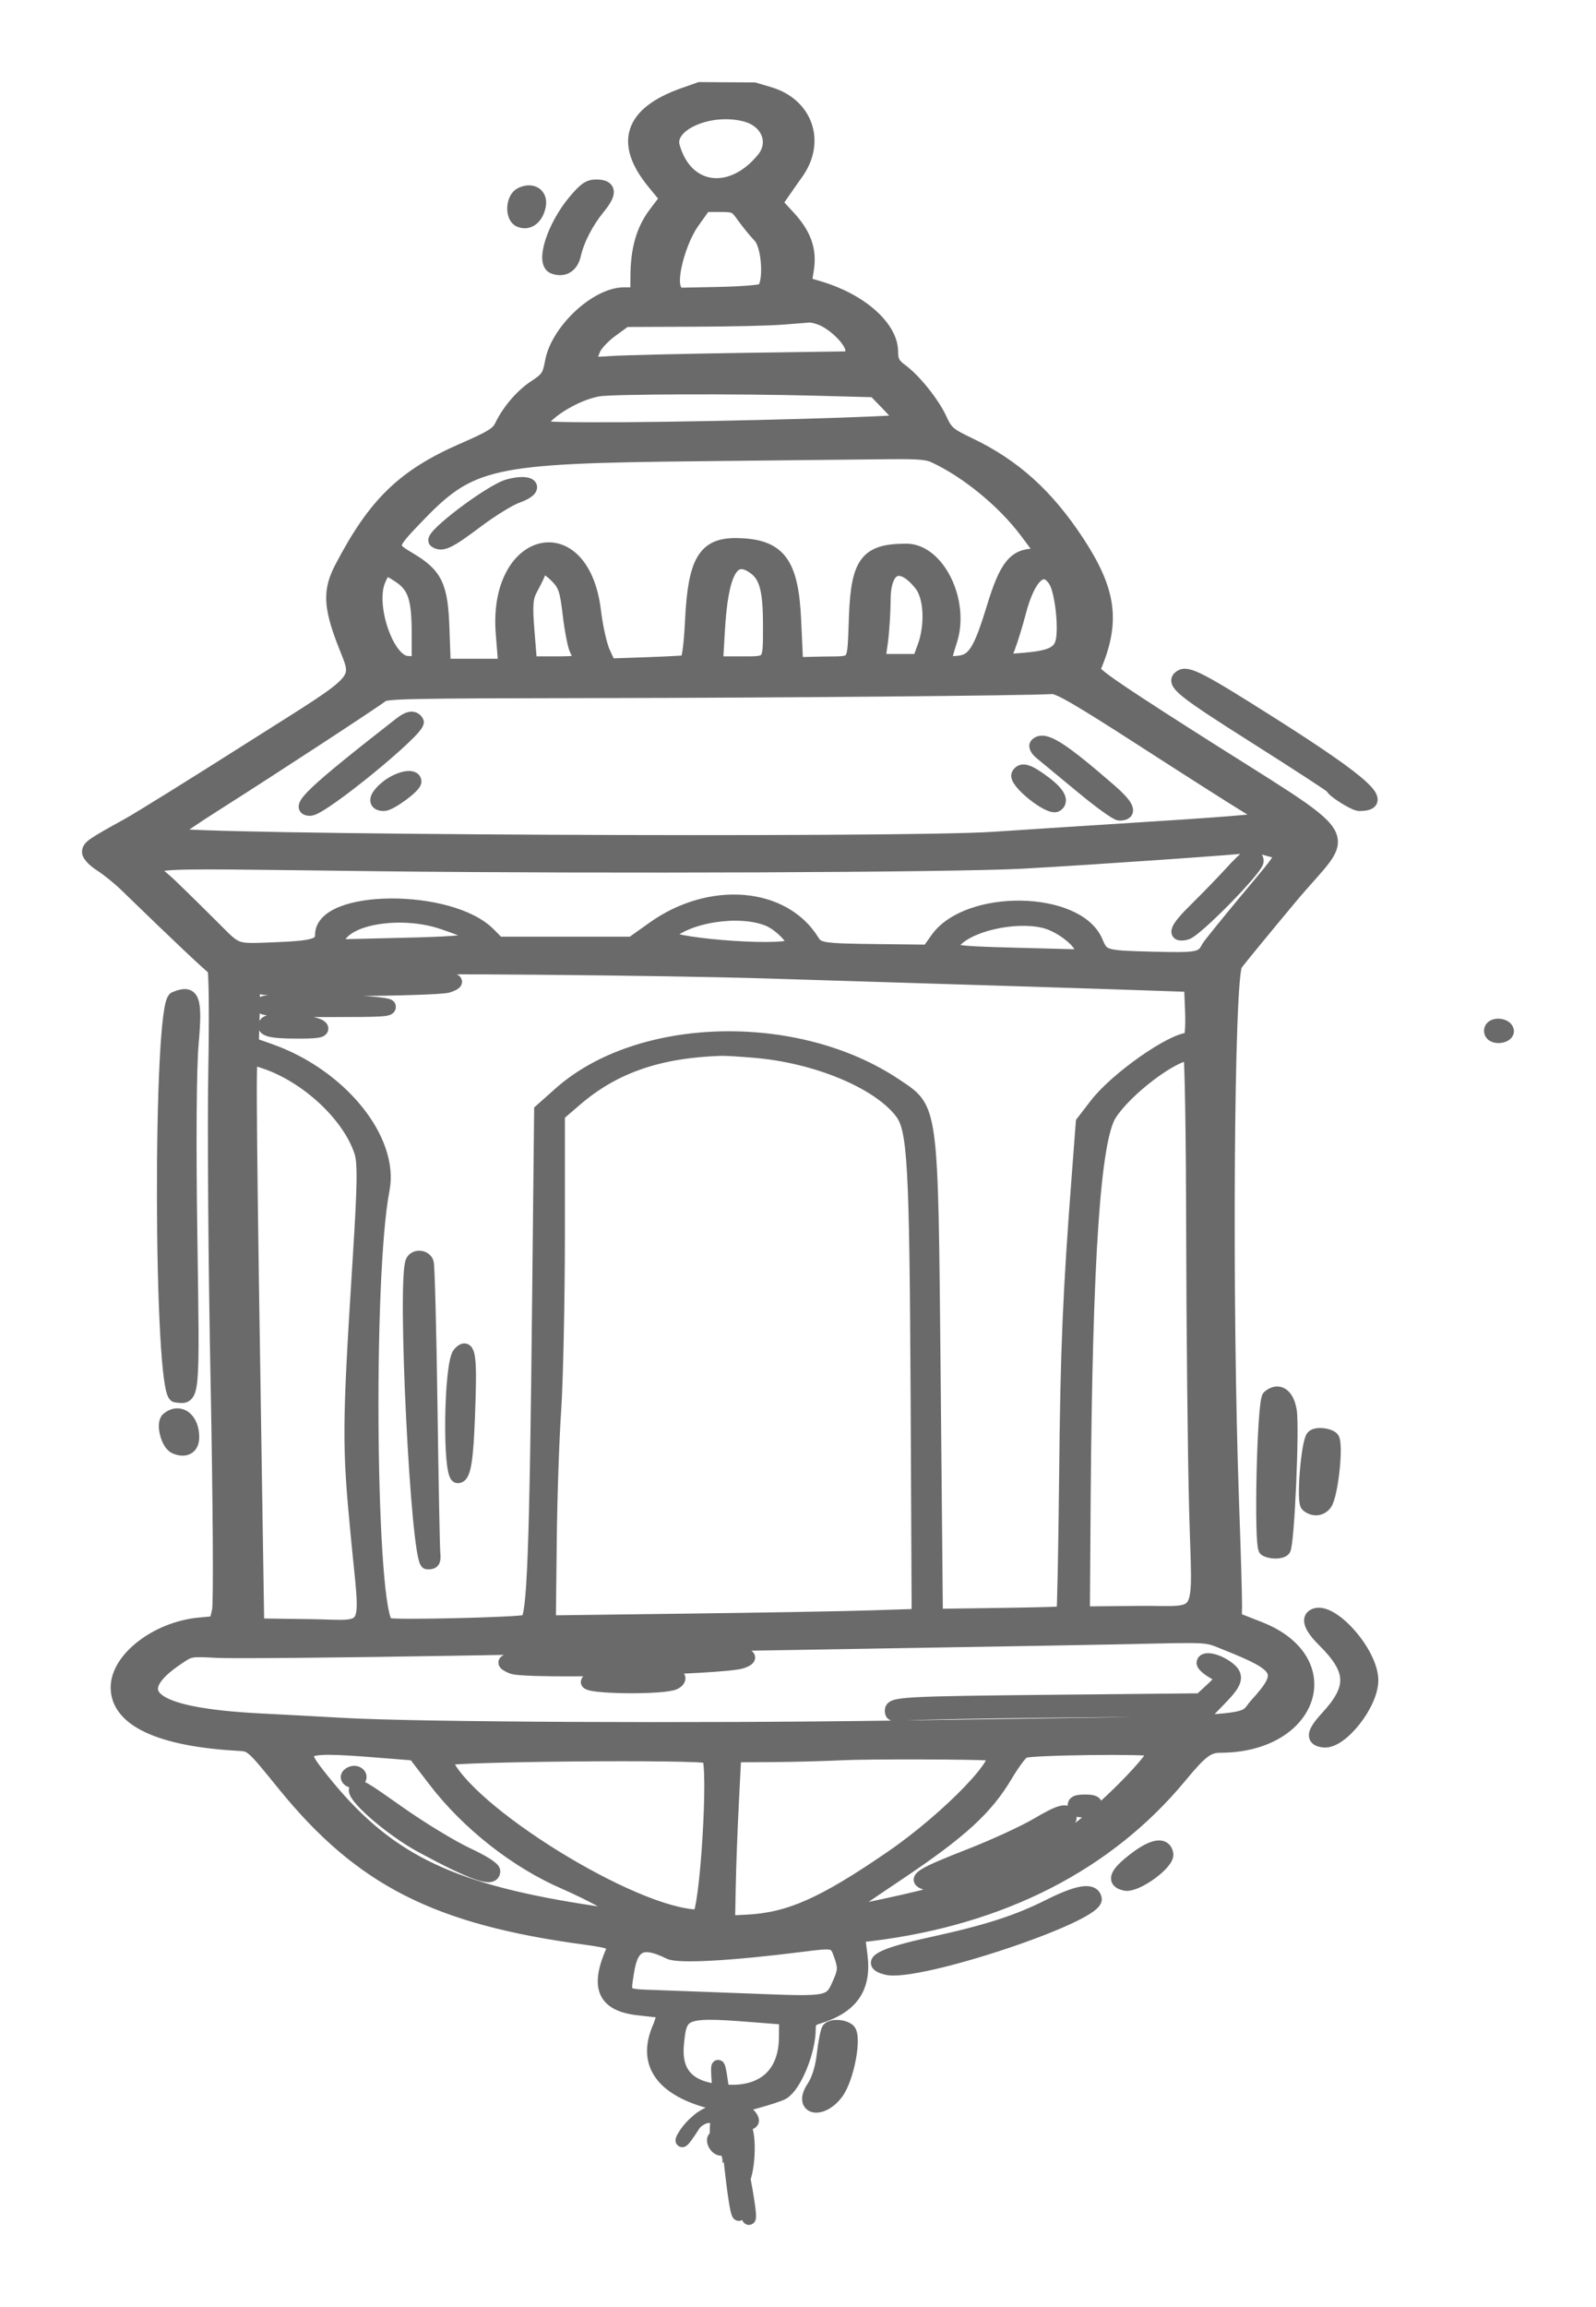 <svg width="18" height="26" viewBox="0 0 18 26" fill="none" xmlns="http://www.w3.org/2000/svg">
<path fill-rule="evenodd" clip-rule="evenodd" d="M7.892 1L7.71 1.064C7.115 1.274 7.001 1.608 7.372 2.059L7.517 2.236L7.389 2.405C7.25 2.589 7.186 2.809 7.185 3.117L7.184 3.313H7.039C6.726 3.313 6.284 3.727 6.221 4.079C6.193 4.235 6.17 4.268 6.039 4.354C5.887 4.452 5.738 4.625 5.652 4.802C5.612 4.885 5.541 4.929 5.224 5.067C4.55 5.361 4.225 5.676 3.846 6.403C3.717 6.651 3.722 6.828 3.87 7.219C4.055 7.709 4.155 7.593 2.826 8.436C2.188 8.841 1.567 9.227 1.445 9.294C1.037 9.519 1 9.544 1 9.604C1 9.636 1.062 9.701 1.137 9.748C1.212 9.796 1.336 9.896 1.413 9.97C1.972 10.513 2.384 10.902 2.412 10.914C2.43 10.921 2.436 11.441 2.424 12.069C2.413 12.697 2.424 14.292 2.451 15.614C2.476 16.936 2.484 18.078 2.466 18.152L2.434 18.287L2.249 18.304C1.768 18.35 1.323 18.692 1.323 19.017C1.323 19.384 1.805 19.609 2.697 19.657C2.835 19.664 2.846 19.673 3.202 20.113C4.072 21.183 4.921 21.615 6.598 21.841C6.908 21.883 6.944 21.902 6.902 22C6.727 22.406 6.818 22.596 7.206 22.638C7.361 22.655 7.489 22.67 7.492 22.672C7.495 22.674 7.472 22.745 7.442 22.831C7.071 23.642 8.306 23.742 8.306 23.742C8.306 23.742 7.941 23.765 7.816 23.96C7.446 24.54 8.011 23.325 8.215 24.145C8.306 24.512 8.31 23.862 8.215 24.145C8.133 24.39 8.31 23.936 8.215 24.145C8.184 24.097 8.398 24.276 8.215 24.145C8.176 24.22 8.277 24.24 8.215 24.145C8.175 24.206 8.229 24.119 8.215 24.145C8.193 24.21 8.256 24.084 8.215 24.145C8.179 24.203 8.237 24.08 8.215 24.145C8.074 24.115 8.33 24.154 8.215 24.145C8.217 24.773 8.66 24.239 8.215 24.145C8.213 23.322 8.749 26.428 8.215 24.145C8.158 23.9 8.269 24.375 8.215 24.145C8.161 23.915 8.505 23.972 8.484 23.891C8.463 23.809 8.306 23.742 8.306 23.742C8.338 23.742 8.76 23.628 8.83 23.586C8.967 23.503 9.125 23.117 9.125 22.864C9.125 22.785 9.145 22.759 9.223 22.735C9.606 22.618 9.755 22.405 9.709 22.038L9.681 21.818L9.838 21.799C11.305 21.616 12.493 21.008 13.31 20.021C13.548 19.734 13.622 19.678 13.764 19.678C14.805 19.676 15.126 18.711 14.206 18.351L13.931 18.243L13.933 18.09C13.934 18.005 13.919 17.48 13.899 16.923C13.818 14.677 13.842 10.995 13.939 10.866C13.986 10.804 14.259 10.471 14.546 10.127C15.233 9.3 15.401 9.565 13.376 8.272C12.518 7.724 12.318 7.583 12.336 7.539C12.564 7.012 12.52 6.666 12.155 6.109C11.808 5.581 11.437 5.247 10.93 5.005C10.704 4.897 10.673 4.871 10.607 4.727C10.523 4.543 10.309 4.277 10.158 4.169C10.077 4.109 10.054 4.066 10.054 3.964C10.054 3.69 9.714 3.387 9.252 3.247L9.079 3.195L9.105 3.031C9.138 2.817 9.075 2.639 8.895 2.445L8.75 2.288L8.821 2.186C8.859 2.13 8.934 2.024 8.987 1.949C9.239 1.596 9.093 1.177 8.676 1.054L8.506 1.004L7.892 1ZM8.416 1.299C8.662 1.368 8.756 1.609 8.607 1.791C8.245 2.233 7.735 2.163 7.592 1.65C7.522 1.399 8.018 1.188 8.416 1.299ZM6.479 2.269C6.24 2.555 6.111 2.963 6.243 3.012C6.356 3.054 6.447 3.001 6.476 2.875C6.517 2.698 6.617 2.505 6.752 2.339C6.889 2.172 6.88 2.098 6.723 2.098C6.641 2.098 6.595 2.13 6.479 2.269ZM5.875 2.187C5.777 2.234 5.767 2.445 5.86 2.485C5.959 2.528 6.053 2.458 6.081 2.32C6.106 2.193 6.002 2.125 5.875 2.187ZM8.386 2.443C8.437 2.513 8.518 2.613 8.568 2.665C8.67 2.771 8.694 3.207 8.601 3.269C8.573 3.287 8.366 3.303 8.093 3.309L7.632 3.318L7.605 3.245C7.555 3.113 7.672 2.7 7.816 2.5L7.949 2.314L8.122 2.314C8.289 2.315 8.299 2.32 8.386 2.443ZM9.28 3.599C9.438 3.673 9.609 3.854 9.609 3.947V4.034L8.374 4.052C7.694 4.062 7.03 4.078 6.898 4.087C6.633 4.106 6.629 4.102 6.699 3.934C6.721 3.882 6.809 3.788 6.896 3.725L7.054 3.61L7.816 3.607C8.236 3.606 8.688 3.595 8.821 3.584C8.954 3.573 9.092 3.562 9.126 3.56C9.159 3.558 9.229 3.576 9.28 3.599ZM9.184 4.384L9.862 4.402L10.019 4.564C10.105 4.653 10.175 4.734 10.175 4.744C10.175 4.77 8.222 4.825 7.053 4.833C6.426 4.837 6.093 4.829 6.093 4.812C6.093 4.683 6.484 4.435 6.753 4.392C6.918 4.366 8.314 4.361 9.184 4.384ZM10.539 5.143C10.905 5.313 11.319 5.652 11.573 5.991C11.78 6.266 11.776 6.257 11.672 6.257C11.443 6.257 11.344 6.382 11.202 6.848C11.048 7.352 10.98 7.454 10.79 7.467C10.639 7.476 10.639 7.476 10.722 7.215C10.861 6.775 10.579 6.202 10.222 6.202C9.777 6.202 9.674 6.334 9.65 6.935C9.626 7.524 9.665 7.466 9.286 7.474L8.983 7.481L8.961 6.997C8.932 6.337 8.787 6.147 8.31 6.139C7.946 6.133 7.833 6.322 7.801 6.995C7.786 7.29 7.763 7.453 7.734 7.459C7.71 7.463 7.506 7.474 7.282 7.482L6.874 7.496L6.809 7.356C6.772 7.278 6.725 7.067 6.703 6.886C6.573 5.806 5.58 6.046 5.666 7.137L5.695 7.499H5.009L4.994 7.087C4.978 6.6 4.918 6.475 4.61 6.294C4.392 6.164 4.394 6.15 4.689 5.842C5.309 5.194 5.513 5.148 7.872 5.123C8.839 5.113 9.811 5.103 10.034 5.1C10.36 5.097 10.458 5.105 10.539 5.143ZM5.734 5.475C5.533 5.53 4.842 6.053 4.91 6.098C4.985 6.149 5.061 6.112 5.372 5.879C5.54 5.752 5.748 5.624 5.834 5.594C6.084 5.506 5.997 5.403 5.734 5.475ZM8.507 6.398C8.638 6.493 8.679 6.645 8.68 7.031C8.68 7.49 8.693 7.472 8.355 7.472H8.079L8.1 7.114C8.138 6.438 8.262 6.221 8.507 6.398ZM6.278 6.498C6.369 6.59 6.389 6.649 6.421 6.923C6.442 7.099 6.476 7.278 6.498 7.321C6.571 7.465 6.56 7.472 6.26 7.472H5.982L5.953 7.114C5.929 6.816 5.936 6.736 5.99 6.635C6.055 6.515 6.084 6.452 6.09 6.412C6.097 6.362 6.181 6.4 6.278 6.498ZM4.506 6.496C4.673 6.609 4.718 6.744 4.718 7.132V7.475L4.591 7.467C4.369 7.452 4.154 6.827 4.273 6.541C4.334 6.397 4.352 6.394 4.506 6.496ZM10.386 6.588C10.495 6.726 10.511 7.045 10.421 7.29L10.364 7.445H9.91L9.939 7.236C9.955 7.12 9.969 6.901 9.97 6.748C9.974 6.377 10.162 6.305 10.386 6.588ZM11.9 6.547C11.972 6.66 12.02 7.089 11.977 7.24C11.943 7.362 11.838 7.408 11.544 7.432L11.316 7.45L11.376 7.292C11.409 7.205 11.462 7.031 11.495 6.905C11.604 6.484 11.769 6.339 11.9 6.547ZM13.315 7.625C13.215 7.691 13.327 7.782 14.156 8.306C14.634 8.609 15.026 8.863 15.026 8.873C15.026 8.908 15.275 9.065 15.33 9.065C15.656 9.065 15.401 8.83 14.348 8.162C13.545 7.653 13.392 7.573 13.315 7.625ZM12.892 8.343C13.404 8.673 13.92 9.002 14.04 9.074C14.16 9.146 14.258 9.214 14.258 9.225C14.258 9.247 13.832 9.282 12.581 9.36C12.113 9.39 11.495 9.429 11.206 9.449C10.121 9.521 1.91 9.481 1.938 9.403C1.945 9.385 2.178 9.225 2.455 9.05C3.072 8.659 4.234 7.899 4.306 7.84C4.353 7.8 4.601 7.795 6.772 7.792C8.816 7.789 11.534 7.765 11.866 7.747C11.939 7.743 12.174 7.88 12.892 8.343ZM4.519 8.154C3.531 8.924 3.325 9.119 3.499 9.119C3.631 9.119 4.746 8.207 4.704 8.134C4.671 8.076 4.61 8.083 4.519 8.154ZM11.688 8.393C11.673 8.409 11.695 8.45 11.736 8.484C11.778 8.518 11.982 8.687 12.19 8.859C12.397 9.032 12.593 9.173 12.625 9.173C12.758 9.173 12.724 9.086 12.521 8.909C11.959 8.421 11.771 8.304 11.688 8.393ZM11.483 8.728C11.439 8.804 11.838 9.124 11.915 9.074C11.989 9.026 11.933 8.929 11.757 8.802C11.59 8.68 11.521 8.662 11.483 8.728ZM4.354 8.877C4.227 8.984 4.216 9.065 4.329 9.065C4.402 9.065 4.678 8.862 4.678 8.809C4.678 8.724 4.487 8.765 4.354 8.877ZM14.297 9.571C14.504 9.63 14.525 9.58 14.056 10.142C13.834 10.409 13.639 10.649 13.625 10.676C13.556 10.806 13.517 10.813 12.993 10.8C12.45 10.786 12.435 10.782 12.363 10.611C12.151 10.112 10.916 10.091 10.567 10.581L10.468 10.721L9.928 10.715C9.27 10.708 9.225 10.701 9.164 10.602C8.835 10.072 8.012 10.004 7.375 10.455L7.127 10.631H5.619L5.514 10.525C5.078 10.086 3.628 10.095 3.628 10.537C3.628 10.649 3.539 10.676 3.121 10.693C2.636 10.712 2.683 10.728 2.403 10.447C2.274 10.319 2.058 10.106 1.922 9.976C1.616 9.68 1.302 9.71 4.296 9.744C6.857 9.773 10.743 9.757 11.53 9.715C12.279 9.674 14.071 9.55 14.091 9.537C14.117 9.519 14.118 9.519 14.297 9.571ZM14.071 9.654C14.049 9.664 13.962 9.749 13.878 9.842C13.794 9.934 13.618 10.116 13.487 10.245C13.26 10.467 13.226 10.555 13.381 10.516C13.488 10.488 14.177 9.786 14.177 9.704C14.177 9.653 14.127 9.629 14.071 9.654ZM8.666 10.364C8.81 10.424 8.994 10.623 8.935 10.658C8.785 10.748 7.436 10.635 7.528 10.54C7.742 10.322 8.34 10.229 8.666 10.364ZM4.993 10.399C5.55 10.588 5.494 10.621 4.566 10.643L3.786 10.662L3.813 10.586C3.901 10.341 4.529 10.241 4.993 10.399ZM11.828 10.4C11.998 10.459 12.196 10.623 12.196 10.704V10.775L11.479 10.756C10.677 10.735 10.647 10.728 10.785 10.591C10.982 10.398 11.53 10.297 11.828 10.4ZM8.639 10.952C10.851 11.02 12.52 11.072 12.964 11.088L13.429 11.104L13.441 11.408C13.447 11.575 13.436 11.711 13.415 11.711C13.221 11.711 12.589 12.154 12.362 12.449L12.208 12.649L12.163 13.24C12.061 14.57 12.034 15.199 12.02 16.648C12.011 17.484 11.997 18.172 11.989 18.177C11.98 18.182 11.655 18.191 11.266 18.196L10.559 18.206L10.534 15.533C10.504 12.417 10.516 12.506 10.097 12.226C8.986 11.484 7.21 11.529 6.316 12.322L6.099 12.515L6.077 14.591C6.047 17.506 6.019 18.243 5.936 18.272C5.848 18.302 4.428 18.335 4.369 18.308C4.165 18.216 4.126 14.395 4.319 13.406C4.428 12.842 3.839 12.117 3.043 11.837L2.844 11.767L2.855 11.381C2.869 10.917 2.752 10.978 3.672 10.952C4.097 10.941 4.456 10.924 4.47 10.915C4.507 10.89 7.482 10.916 8.639 10.952ZM3.604 11.036C3.028 11.055 2.94 11.066 2.94 11.127C2.94 11.169 4.934 11.154 5.055 11.112C5.331 11.016 4.922 10.994 3.604 11.036ZM1.972 11.251C1.796 11.325 1.806 15.708 1.982 15.73C2.183 15.756 2.178 15.8 2.151 13.942C2.135 12.897 2.141 12.035 2.165 11.765C2.211 11.249 2.179 11.164 1.972 11.251ZM2.961 11.306C2.897 11.375 3.013 11.387 3.693 11.387C4.346 11.387 4.4 11.384 4.388 11.34C4.371 11.284 3.011 11.252 2.961 11.306ZM2.995 11.537C2.955 11.605 3.051 11.63 3.354 11.63C3.565 11.63 3.628 11.622 3.628 11.591C3.628 11.511 3.039 11.46 2.995 11.537ZM16.819 11.59C16.805 11.614 16.813 11.647 16.836 11.663C16.898 11.704 17.015 11.666 16.998 11.611C16.981 11.549 16.851 11.534 16.819 11.59ZM8.518 11.847C9.213 11.907 9.908 12.197 10.166 12.536C10.31 12.726 10.331 13.102 10.345 15.708L10.357 18.206L9.833 18.223C9.544 18.233 8.607 18.249 7.751 18.26L6.194 18.28L6.204 17.379C6.209 16.883 6.232 16.215 6.254 15.894C6.276 15.573 6.295 14.691 6.296 13.936V12.562L6.489 12.396C6.923 12.022 7.428 11.847 8.134 11.824C8.179 11.822 8.351 11.833 8.518 11.847ZM13.453 13.879C13.455 14.981 13.47 16.388 13.486 17.004C13.52 18.321 13.606 18.164 12.841 18.173L12.217 18.179L12.226 16.869C12.247 14.177 12.337 12.847 12.518 12.56C12.692 12.284 13.222 11.88 13.419 11.875C13.436 11.874 13.451 12.776 13.453 13.879ZM2.993 11.972C3.468 12.134 3.938 12.574 4.07 12.981C4.109 13.099 4.106 13.345 4.053 14.183C3.933 16.087 3.932 16.282 4.031 17.308C4.14 18.454 4.206 18.331 3.489 18.322L2.905 18.314L2.884 16.977C2.818 12.787 2.809 11.928 2.835 11.928C2.851 11.928 2.921 11.947 2.993 11.972ZM4.651 14.212C4.549 14.39 4.708 17.612 4.82 17.612C4.889 17.612 4.899 17.596 4.891 17.504C4.885 17.445 4.871 16.697 4.859 15.843C4.847 14.989 4.828 14.263 4.817 14.23C4.795 14.16 4.688 14.148 4.651 14.212ZM5.181 15.252C5.079 15.362 5.063 16.64 5.163 16.64C5.241 16.64 5.269 16.442 5.289 15.751C5.304 15.256 5.28 15.145 5.181 15.252ZM14.31 15.741C14.251 15.79 14.214 17.424 14.271 17.462C14.325 17.498 14.447 17.499 14.48 17.463C14.523 17.417 14.582 16.084 14.55 15.897C14.519 15.715 14.418 15.65 14.31 15.741ZM1.893 15.989C1.829 16.04 1.889 16.274 1.975 16.31C2.092 16.36 2.172 16.313 2.172 16.197C2.172 15.989 2.027 15.881 1.893 15.989ZM14.806 16.192C14.748 16.254 14.694 16.925 14.744 16.964C14.812 17.02 14.894 17.014 14.945 16.95C15.018 16.86 15.082 16.253 15.024 16.206C14.97 16.163 14.84 16.154 14.806 16.192ZM14.81 18.211C14.749 18.251 14.791 18.35 14.928 18.486C15.268 18.823 15.276 19.021 14.962 19.36C14.805 19.531 14.796 19.606 14.933 19.619C15.128 19.637 15.47 19.204 15.47 18.937C15.47 18.617 14.992 18.09 14.81 18.211ZM13.822 18.521C14.464 18.776 14.499 18.846 14.169 19.21C13.972 19.427 14.373 19.402 10.095 19.465C7.858 19.498 4.707 19.483 3.87 19.435C3.614 19.421 3.187 19.397 2.92 19.384C1.704 19.32 1.404 19.088 2.011 18.683C2.145 18.593 2.146 18.593 2.452 18.609C2.62 18.618 3.813 18.607 5.103 18.585C6.392 18.563 8.538 18.526 9.872 18.504C11.206 18.482 12.47 18.46 12.681 18.455C13.677 18.433 13.591 18.428 13.822 18.521ZM8.053 18.653C7.964 18.666 7.414 18.676 6.829 18.677C5.746 18.679 5.56 18.698 5.774 18.789C5.923 18.852 8.166 18.799 8.369 18.728C8.559 18.661 8.349 18.611 8.053 18.653ZM13.57 18.741C13.57 18.761 13.616 18.803 13.671 18.836C13.798 18.91 13.798 18.917 13.655 19.049L13.537 19.158L11.927 19.174C10.157 19.192 10.054 19.198 10.054 19.279C10.054 19.326 10.073 19.33 10.185 19.316C10.257 19.307 11.066 19.291 11.981 19.282L13.645 19.265L13.766 19.14C13.954 18.947 13.966 18.879 13.831 18.785C13.713 18.703 13.57 18.679 13.57 18.741ZM7.063 18.893C6.702 18.906 6.637 18.915 6.626 18.955C6.608 19.018 7.483 19.027 7.607 18.967C7.692 18.925 7.659 18.865 7.556 18.873C7.518 18.876 7.297 18.885 7.063 18.893ZM4.463 19.749L4.673 19.766L4.903 20.066C5.278 20.555 5.828 20.986 6.376 21.221C6.498 21.274 6.678 21.362 6.777 21.417C6.875 21.472 7.009 21.536 7.073 21.558C7.292 21.634 7.156 21.626 6.542 21.529C5.03 21.288 4.338 20.937 3.63 20.051C3.323 19.667 3.349 19.658 4.463 19.749ZM13.014 19.721C13.084 19.767 12.41 20.448 12.064 20.683C11.484 21.076 10.928 21.279 9.795 21.511C9.42 21.588 9.404 21.606 10.127 21.12C10.839 20.643 11.126 20.38 11.349 20.002C11.424 19.876 11.512 19.757 11.545 19.739C11.607 19.704 12.965 19.687 13.014 19.721ZM11.174 19.767C11.372 19.788 10.7 20.487 10.055 20.93C9.28 21.462 8.899 21.63 8.417 21.653L8.215 21.663L8.223 21.258C8.227 21.035 8.243 20.613 8.258 20.319L8.285 19.786L8.714 19.783C8.951 19.782 9.299 19.772 9.488 19.763C9.779 19.748 11.022 19.751 11.174 19.767ZM7.986 19.799C8.073 19.858 7.966 21.596 7.875 21.595C7.152 21.588 5.234 20.4 5.018 19.827C5 19.777 7.913 19.751 7.986 19.799ZM3.928 20.004C3.887 20.049 3.98 20.101 4.036 20.064C4.083 20.033 4.054 19.975 3.991 19.975C3.971 19.975 3.943 19.988 3.928 20.004ZM4.018 20.155C3.937 20.209 4.399 20.616 4.764 20.812C5.347 21.125 5.567 21.2 5.567 21.087C5.567 21.055 5.453 20.982 5.258 20.891C5.088 20.81 4.755 20.608 4.517 20.441C4.076 20.13 4.065 20.124 4.018 20.155ZM12.115 20.353C12.115 20.395 12.142 20.407 12.237 20.407C12.331 20.407 12.358 20.395 12.358 20.353C12.358 20.311 12.331 20.299 12.237 20.299C12.142 20.299 12.115 20.311 12.115 20.353ZM11.697 20.561C11.551 20.647 11.208 20.805 10.935 20.911C10.42 21.112 10.313 21.173 10.414 21.215C10.489 21.246 10.52 21.237 11.098 21.018C11.654 20.807 12.086 20.567 12.067 20.48C12.046 20.384 11.97 20.4 11.697 20.561ZM12.791 20.957C12.581 21.12 12.551 21.203 12.69 21.233C12.814 21.259 13.176 20.996 13.158 20.894C13.137 20.771 13.002 20.794 12.791 20.957ZM11.832 21.478C11.474 21.658 11.131 21.768 10.499 21.906C9.933 22.03 9.766 22.121 9.998 22.181C10.34 22.269 12.391 21.587 12.351 21.398C12.327 21.287 12.162 21.313 11.832 21.478ZM9.482 22.042C9.526 22.169 9.524 22.212 9.471 22.334C9.365 22.579 9.371 22.577 8.491 22.543C8.072 22.527 7.59 22.509 7.419 22.503C7.017 22.489 7.033 22.502 7.076 22.225C7.125 21.911 7.245 21.855 7.549 22.005C7.652 22.056 8.246 22.023 9.043 21.922C9.42 21.874 9.423 21.876 9.482 22.042ZM8.639 22.726L8.862 22.744L8.86 22.96C8.858 23.347 8.638 23.57 8.258 23.57C7.801 23.57 7.603 23.4 7.639 23.034C7.675 22.656 7.695 22.65 8.639 22.726ZM9.344 22.867C9.329 22.884 9.304 23.008 9.288 23.144C9.27 23.304 9.229 23.438 9.172 23.523C9.013 23.761 9.264 23.819 9.438 23.585C9.56 23.421 9.649 22.942 9.569 22.878C9.51 22.831 9.384 22.825 9.344 22.867ZM8.215 24.145C8.171 23.945 8.242 24.238 8.215 24.145C8.159 23.908 8.259 24.346 8.215 24.145C8.513 25.41 8.118 23.542 8.215 24.145C8.271 24.492 8.262 24.145 8.215 24.145C8.33 24.166 8.227 24.249 8.215 24.145C8.323 24.155 8.1 24.124 8.215 24.145C8.192 24.198 8.038 24.129 8.215 24.145C8.417 26.117 8.356 23.823 8.215 24.145C8.061 23.613 8.049 22.52 8.215 24.145ZM8.215 24.145C8.183 23.9 8.23 24.528 8.215 24.145C8.192 23.841 8.247 24.39 8.215 24.145C8.239 24.45 8.203 24.041 8.215 24.145C8.515 23.686 8.323 25.04 8.215 24.145C8.102 24.393 7.905 23.923 8.215 24.145C8.6 23.303 8.407 25.496 8.215 24.145C8.091 23.277 7.986 24.494 8.215 24.145C8.349 23.941 8.186 23.379 8.215 24.145ZM8.215 24.145C8.16 24.174 8.234 23.592 8.215 24.145C8.203 24.502 8.229 24.075 8.215 24.145C8.188 24.285 8.08 24.202 8.215 24.145C8.428 24.055 8.427 24.145 8.215 24.145Z" fill="#6A6A6A"/>
<path d="M8.306 23.742C8.306 23.742 7.071 23.642 7.442 22.831C7.472 22.745 7.495 22.674 7.492 22.672C7.489 22.67 7.361 22.655 7.206 22.638C6.818 22.596 6.727 22.406 6.902 22C6.944 21.902 6.908 21.883 6.598 21.841C4.921 21.615 4.072 21.183 3.202 20.113C2.846 19.673 2.835 19.664 2.697 19.657C1.805 19.609 1.323 19.384 1.323 19.017C1.323 18.692 1.768 18.35 2.249 18.304L2.434 18.287L2.466 18.152C2.484 18.078 2.476 16.936 2.451 15.614C2.424 14.292 2.413 12.697 2.424 12.069C2.436 11.441 2.43 10.921 2.412 10.914C2.384 10.902 1.972 10.513 1.413 9.97C1.336 9.896 1.212 9.796 1.137 9.748C1.062 9.701 1 9.636 1 9.604C1 9.544 1.037 9.519 1.445 9.294C1.567 9.227 2.188 8.841 2.826 8.436C4.155 7.593 4.055 7.709 3.87 7.219C3.722 6.828 3.717 6.651 3.846 6.403C4.225 5.676 4.55 5.361 5.224 5.067C5.541 4.929 5.612 4.885 5.652 4.802C5.738 4.625 5.887 4.452 6.039 4.354C6.17 4.268 6.193 4.235 6.221 4.079C6.284 3.727 6.726 3.313 7.039 3.313H7.184L7.185 3.117C7.186 2.809 7.25 2.589 7.389 2.405L7.517 2.236L7.372 2.059C7.001 1.608 7.115 1.274 7.71 1.064L7.892 1L8.506 1.004L8.676 1.054C9.093 1.177 9.239 1.596 8.987 1.949C8.934 2.024 8.859 2.13 8.821 2.186L8.75 2.288L8.895 2.445C9.075 2.639 9.138 2.817 9.105 3.031L9.079 3.195L9.252 3.247C9.714 3.387 10.054 3.69 10.054 3.964C10.054 4.066 10.077 4.109 10.158 4.169C10.309 4.277 10.523 4.543 10.607 4.727C10.673 4.871 10.704 4.897 10.93 5.005C11.437 5.247 11.808 5.581 12.155 6.109C12.52 6.666 12.564 7.012 12.336 7.539C12.318 7.583 12.518 7.724 13.376 8.272C15.401 9.565 15.233 9.3 14.546 10.127C14.259 10.471 13.986 10.804 13.939 10.866C13.842 10.995 13.818 14.677 13.899 16.923C13.919 17.48 13.934 18.005 13.933 18.09L13.931 18.243L14.206 18.351C15.126 18.711 14.805 19.676 13.764 19.678C13.622 19.678 13.548 19.734 13.31 20.021C12.493 21.008 11.305 21.616 9.838 21.799L9.681 21.818L9.709 22.038C9.755 22.405 9.606 22.618 9.223 22.735C9.145 22.759 9.125 22.785 9.125 22.864C9.125 23.117 8.967 23.503 8.83 23.586C8.76 23.628 8.338 23.742 8.306 23.742ZM8.306 23.742C8.306 23.742 7.941 23.765 7.816 23.96C7.446 24.54 8.011 23.325 8.215 24.145M8.306 23.742C8.306 23.742 8.463 23.809 8.484 23.891C8.505 23.972 8.161 23.915 8.215 24.145M8.215 24.145C8.306 24.512 8.31 23.862 8.215 24.145ZM8.215 24.145C8.133 24.39 8.31 23.936 8.215 24.145ZM8.215 24.145C8.398 24.276 8.184 24.097 8.215 24.145ZM8.215 24.145C8.277 24.24 8.176 24.22 8.215 24.145ZM8.215 24.145C8.229 24.119 8.175 24.206 8.215 24.145ZM8.215 24.145C8.256 24.084 8.193 24.21 8.215 24.145ZM8.215 24.145C8.237 24.08 8.179 24.203 8.215 24.145ZM8.215 24.145C8.33 24.154 8.074 24.115 8.215 24.145ZM8.215 24.145C8.66 24.239 8.217 24.773 8.215 24.145ZM8.215 24.145C8.213 23.322 8.749 26.428 8.215 24.145ZM8.215 24.145C8.158 23.9 8.269 24.375 8.215 24.145ZM8.215 24.145C8.242 24.238 8.171 23.945 8.215 24.145ZM8.215 24.145C8.259 24.346 8.159 23.908 8.215 24.145ZM8.215 24.145C8.513 25.41 8.118 23.542 8.215 24.145ZM8.215 24.145C8.271 24.492 8.262 24.145 8.215 24.145ZM8.215 24.145C8.227 24.249 8.33 24.166 8.215 24.145ZM8.215 24.145C8.1 24.124 8.323 24.155 8.215 24.145ZM8.215 24.145C8.038 24.129 8.192 24.198 8.215 24.145ZM8.215 24.145C8.356 23.823 8.417 26.117 8.215 24.145ZM8.215 24.145C8.049 22.52 8.061 23.613 8.215 24.145ZM8.215 24.145C8.23 24.528 8.183 23.9 8.215 24.145ZM8.215 24.145C8.247 24.39 8.192 23.841 8.215 24.145ZM8.215 24.145C8.239 24.45 8.203 24.041 8.215 24.145ZM8.215 24.145C8.323 25.04 8.515 23.686 8.215 24.145ZM8.215 24.145C7.905 23.923 8.102 24.393 8.215 24.145ZM8.215 24.145C8.6 23.303 8.407 25.496 8.215 24.145ZM8.215 24.145C8.091 23.277 7.986 24.494 8.215 24.145ZM8.215 24.145C8.349 23.941 8.186 23.379 8.215 24.145ZM8.215 24.145C8.16 24.174 8.234 23.592 8.215 24.145ZM8.215 24.145C8.203 24.502 8.229 24.075 8.215 24.145ZM8.215 24.145C8.188 24.285 8.08 24.202 8.215 24.145ZM8.215 24.145C8.428 24.055 8.427 24.145 8.215 24.145ZM8.416 1.299C8.662 1.368 8.756 1.609 8.607 1.791C8.245 2.233 7.735 2.163 7.592 1.65C7.522 1.399 8.018 1.188 8.416 1.299ZM6.479 2.269C6.24 2.555 6.111 2.963 6.243 3.012C6.356 3.054 6.447 3.001 6.476 2.875C6.517 2.698 6.617 2.505 6.752 2.339C6.889 2.172 6.88 2.098 6.723 2.098C6.641 2.098 6.595 2.13 6.479 2.269ZM5.875 2.187C5.777 2.234 5.767 2.445 5.86 2.485C5.959 2.528 6.053 2.458 6.081 2.32C6.106 2.193 6.002 2.125 5.875 2.187ZM8.386 2.443C8.437 2.513 8.518 2.613 8.568 2.665C8.67 2.771 8.694 3.207 8.601 3.269C8.573 3.287 8.366 3.303 8.093 3.309L7.632 3.318L7.605 3.245C7.555 3.113 7.672 2.7 7.816 2.5L7.949 2.314L8.122 2.314C8.289 2.315 8.299 2.32 8.386 2.443ZM9.28 3.599C9.438 3.673 9.609 3.854 9.609 3.947V4.034L8.374 4.052C7.694 4.062 7.03 4.078 6.898 4.087C6.633 4.106 6.629 4.102 6.699 3.934C6.721 3.882 6.809 3.788 6.896 3.725L7.054 3.61L7.816 3.607C8.236 3.606 8.688 3.595 8.821 3.584C8.954 3.573 9.092 3.562 9.126 3.56C9.159 3.558 9.229 3.576 9.28 3.599ZM9.184 4.384L9.862 4.402L10.019 4.564C10.105 4.653 10.175 4.734 10.175 4.744C10.175 4.77 8.222 4.825 7.053 4.833C6.426 4.837 6.093 4.829 6.093 4.812C6.093 4.683 6.484 4.435 6.753 4.392C6.918 4.366 8.314 4.361 9.184 4.384ZM10.539 5.143C10.905 5.313 11.319 5.652 11.573 5.991C11.78 6.266 11.776 6.257 11.672 6.257C11.443 6.257 11.344 6.382 11.202 6.848C11.048 7.352 10.98 7.454 10.79 7.467C10.639 7.476 10.639 7.476 10.722 7.215C10.861 6.775 10.579 6.202 10.222 6.202C9.777 6.202 9.674 6.334 9.65 6.935C9.626 7.524 9.665 7.466 9.286 7.474L8.983 7.481L8.961 6.997C8.932 6.337 8.787 6.147 8.31 6.139C7.946 6.133 7.833 6.322 7.801 6.995C7.786 7.29 7.763 7.453 7.734 7.459C7.71 7.463 7.506 7.474 7.282 7.482L6.874 7.496L6.809 7.356C6.772 7.278 6.725 7.067 6.703 6.886C6.573 5.806 5.58 6.046 5.666 7.137L5.695 7.499H5.009L4.994 7.087C4.978 6.6 4.918 6.475 4.61 6.294C4.392 6.164 4.394 6.15 4.689 5.842C5.309 5.194 5.513 5.148 7.872 5.123C8.839 5.113 9.811 5.103 10.034 5.1C10.36 5.097 10.458 5.105 10.539 5.143ZM5.734 5.475C5.533 5.53 4.842 6.053 4.91 6.098C4.985 6.149 5.061 6.112 5.372 5.879C5.54 5.752 5.748 5.624 5.834 5.594C6.084 5.506 5.997 5.403 5.734 5.475ZM8.507 6.398C8.638 6.493 8.679 6.645 8.68 7.031C8.68 7.49 8.693 7.472 8.355 7.472H8.079L8.1 7.114C8.138 6.438 8.262 6.221 8.507 6.398ZM6.278 6.498C6.369 6.59 6.389 6.649 6.421 6.923C6.442 7.099 6.476 7.278 6.498 7.321C6.571 7.465 6.56 7.472 6.26 7.472H5.982L5.953 7.114C5.929 6.816 5.936 6.736 5.99 6.635C6.055 6.515 6.084 6.452 6.09 6.412C6.097 6.362 6.181 6.4 6.278 6.498ZM4.506 6.496C4.673 6.609 4.718 6.744 4.718 7.132V7.475L4.591 7.467C4.369 7.452 4.154 6.827 4.273 6.541C4.334 6.397 4.352 6.394 4.506 6.496ZM10.386 6.588C10.495 6.726 10.511 7.045 10.421 7.29L10.364 7.445H9.91L9.939 7.236C9.955 7.12 9.969 6.901 9.97 6.748C9.974 6.377 10.162 6.305 10.386 6.588ZM11.9 6.547C11.972 6.66 12.02 7.089 11.977 7.24C11.943 7.362 11.838 7.408 11.544 7.432L11.316 7.45L11.376 7.292C11.409 7.205 11.462 7.031 11.495 6.905C11.604 6.484 11.769 6.339 11.9 6.547ZM13.315 7.625C13.215 7.691 13.327 7.782 14.156 8.306C14.634 8.609 15.026 8.863 15.026 8.873C15.026 8.908 15.275 9.065 15.33 9.065C15.656 9.065 15.401 8.83 14.348 8.162C13.545 7.653 13.392 7.573 13.315 7.625ZM12.892 8.343C13.404 8.673 13.92 9.002 14.04 9.074C14.16 9.146 14.258 9.214 14.258 9.225C14.258 9.247 13.832 9.282 12.581 9.36C12.113 9.39 11.495 9.429 11.206 9.449C10.121 9.521 1.91 9.481 1.938 9.403C1.945 9.385 2.178 9.225 2.455 9.05C3.072 8.659 4.234 7.899 4.306 7.84C4.353 7.8 4.601 7.795 6.772 7.792C8.816 7.789 11.534 7.765 11.866 7.747C11.939 7.743 12.174 7.88 12.892 8.343ZM4.519 8.154C3.531 8.924 3.325 9.119 3.499 9.119C3.631 9.119 4.746 8.207 4.704 8.134C4.671 8.076 4.61 8.083 4.519 8.154ZM11.688 8.393C11.673 8.409 11.695 8.45 11.736 8.484C11.778 8.518 11.982 8.687 12.19 8.859C12.397 9.032 12.593 9.173 12.625 9.173C12.758 9.173 12.724 9.086 12.521 8.909C11.959 8.421 11.771 8.304 11.688 8.393ZM11.483 8.728C11.439 8.804 11.838 9.124 11.915 9.074C11.989 9.026 11.933 8.929 11.757 8.802C11.59 8.68 11.521 8.662 11.483 8.728ZM4.354 8.877C4.227 8.984 4.216 9.065 4.329 9.065C4.402 9.065 4.678 8.862 4.678 8.809C4.678 8.724 4.487 8.765 4.354 8.877ZM14.297 9.571C14.504 9.63 14.525 9.58 14.056 10.142C13.834 10.409 13.639 10.649 13.625 10.676C13.556 10.806 13.517 10.813 12.993 10.8C12.45 10.786 12.435 10.782 12.363 10.611C12.151 10.112 10.916 10.091 10.567 10.581L10.468 10.721L9.928 10.715C9.27 10.708 9.225 10.701 9.164 10.602C8.835 10.072 8.012 10.004 7.375 10.455L7.127 10.631H5.619L5.514 10.525C5.078 10.086 3.628 10.095 3.628 10.537C3.628 10.649 3.539 10.676 3.121 10.693C2.636 10.712 2.683 10.728 2.403 10.448C2.274 10.319 2.058 10.106 1.922 9.976C1.616 9.68 1.302 9.71 4.296 9.744C6.857 9.773 10.743 9.757 11.53 9.715C12.279 9.674 14.071 9.55 14.091 9.537C14.117 9.519 14.118 9.519 14.297 9.571ZM14.071 9.654C14.049 9.664 13.962 9.749 13.878 9.842C13.794 9.934 13.618 10.116 13.487 10.245C13.26 10.467 13.226 10.555 13.381 10.516C13.488 10.488 14.177 9.786 14.177 9.705C14.177 9.653 14.127 9.629 14.071 9.654ZM8.666 10.364C8.81 10.424 8.994 10.623 8.935 10.658C8.785 10.748 7.436 10.635 7.528 10.54C7.742 10.322 8.34 10.229 8.666 10.364ZM4.993 10.399C5.55 10.588 5.494 10.621 4.566 10.643L3.786 10.662L3.813 10.586C3.901 10.341 4.529 10.241 4.993 10.399ZM11.828 10.4C11.998 10.459 12.196 10.623 12.196 10.704V10.775L11.479 10.756C10.677 10.735 10.647 10.728 10.785 10.591C10.982 10.398 11.53 10.297 11.828 10.4ZM8.639 10.952C10.851 11.02 12.52 11.072 12.964 11.088L13.429 11.104L13.441 11.408C13.447 11.575 13.436 11.711 13.415 11.711C13.221 11.711 12.589 12.154 12.362 12.449L12.208 12.649L12.163 13.24C12.061 14.57 12.034 15.199 12.02 16.648C12.011 17.484 11.997 18.172 11.989 18.177C11.981 18.182 11.655 18.191 11.266 18.196L10.559 18.206L10.534 15.533C10.504 12.417 10.516 12.506 10.097 12.226C8.986 11.484 7.21 11.529 6.316 12.322L6.099 12.515L6.077 14.591C6.047 17.506 6.019 18.243 5.936 18.272C5.848 18.302 4.428 18.335 4.369 18.308C4.165 18.216 4.126 14.395 4.319 13.406C4.428 12.842 3.839 12.117 3.043 11.837L2.844 11.767L2.855 11.381C2.869 10.917 2.752 10.978 3.672 10.952C4.097 10.941 4.456 10.924 4.47 10.915C4.507 10.89 7.482 10.916 8.639 10.952ZM3.604 11.036C3.028 11.055 2.94 11.066 2.94 11.127C2.94 11.169 4.934 11.154 5.055 11.112C5.331 11.016 4.922 10.994 3.604 11.036ZM1.972 11.251C1.796 11.325 1.806 15.708 1.982 15.73C2.183 15.756 2.178 15.8 2.151 13.942C2.135 12.897 2.141 12.035 2.165 11.765C2.211 11.249 2.179 11.164 1.972 11.251ZM2.961 11.306C2.897 11.375 3.013 11.387 3.693 11.387C4.346 11.387 4.4 11.384 4.388 11.34C4.371 11.284 3.011 11.252 2.961 11.306ZM2.995 11.537C2.955 11.605 3.051 11.63 3.354 11.63C3.565 11.63 3.628 11.622 3.628 11.591C3.628 11.511 3.039 11.46 2.995 11.537ZM16.819 11.59C16.805 11.614 16.813 11.647 16.836 11.663C16.898 11.704 17.015 11.666 16.998 11.611C16.981 11.549 16.851 11.534 16.819 11.59ZM8.518 11.847C9.213 11.907 9.908 12.197 10.166 12.536C10.31 12.726 10.331 13.102 10.345 15.708L10.357 18.206L9.833 18.223C9.544 18.233 8.607 18.249 7.751 18.26L6.194 18.28L6.204 17.379C6.209 16.883 6.232 16.215 6.254 15.894C6.276 15.573 6.295 14.691 6.296 13.936V12.562L6.489 12.396C6.923 12.022 7.428 11.847 8.134 11.824C8.179 11.822 8.351 11.833 8.518 11.847ZM13.453 13.879C13.455 14.981 13.47 16.388 13.486 17.004C13.52 18.321 13.606 18.164 12.841 18.173L12.217 18.179L12.226 16.869C12.247 14.177 12.337 12.847 12.518 12.56C12.692 12.284 13.222 11.88 13.419 11.875C13.436 11.874 13.451 12.776 13.453 13.879ZM2.993 11.972C3.468 12.134 3.938 12.574 4.07 12.981C4.109 13.099 4.106 13.345 4.053 14.183C3.933 16.087 3.932 16.282 4.031 17.308C4.14 18.454 4.206 18.331 3.489 18.322L2.905 18.314L2.884 16.977C2.818 12.787 2.809 11.928 2.835 11.928C2.851 11.928 2.921 11.947 2.993 11.972ZM4.651 14.212C4.549 14.39 4.708 17.612 4.82 17.612C4.889 17.612 4.899 17.596 4.891 17.504C4.885 17.445 4.871 16.697 4.859 15.843C4.847 14.989 4.828 14.263 4.817 14.23C4.795 14.16 4.688 14.148 4.651 14.212ZM5.181 15.252C5.079 15.362 5.063 16.64 5.163 16.64C5.241 16.64 5.269 16.442 5.289 15.751C5.304 15.256 5.28 15.145 5.181 15.252ZM14.31 15.741C14.251 15.79 14.214 17.424 14.271 17.462C14.325 17.498 14.447 17.499 14.48 17.463C14.523 17.417 14.582 16.084 14.55 15.897C14.519 15.715 14.418 15.65 14.31 15.741ZM1.893 15.989C1.829 16.04 1.889 16.274 1.975 16.31C2.092 16.36 2.172 16.313 2.172 16.197C2.172 15.989 2.027 15.881 1.893 15.989ZM14.806 16.192C14.748 16.254 14.694 16.925 14.744 16.964C14.812 17.02 14.894 17.014 14.945 16.95C15.018 16.86 15.082 16.253 15.024 16.206C14.97 16.163 14.84 16.154 14.806 16.192ZM14.81 18.211C14.749 18.251 14.791 18.35 14.928 18.486C15.268 18.823 15.276 19.021 14.962 19.36C14.805 19.531 14.796 19.606 14.933 19.619C15.128 19.637 15.47 19.204 15.47 18.937C15.47 18.617 14.992 18.09 14.81 18.211ZM13.822 18.521C14.464 18.776 14.499 18.846 14.169 19.21C13.972 19.427 14.373 19.402 10.095 19.465C7.858 19.498 4.707 19.483 3.87 19.435C3.614 19.421 3.187 19.397 2.92 19.384C1.704 19.32 1.404 19.088 2.011 18.683C2.145 18.593 2.146 18.593 2.452 18.609C2.62 18.618 3.813 18.607 5.103 18.585C6.392 18.563 8.538 18.526 9.872 18.504C11.206 18.482 12.47 18.46 12.681 18.455C13.677 18.433 13.591 18.428 13.822 18.521ZM8.053 18.653C7.964 18.666 7.414 18.676 6.829 18.677C5.746 18.679 5.56 18.698 5.774 18.789C5.923 18.852 8.166 18.799 8.369 18.728C8.559 18.661 8.349 18.611 8.053 18.653ZM13.57 18.741C13.57 18.761 13.616 18.803 13.671 18.836C13.798 18.91 13.798 18.917 13.655 19.049L13.537 19.158L11.927 19.174C10.157 19.192 10.054 19.198 10.054 19.279C10.054 19.326 10.073 19.33 10.185 19.316C10.257 19.307 11.066 19.291 11.981 19.282L13.645 19.265L13.766 19.14C13.954 18.947 13.966 18.879 13.831 18.785C13.713 18.703 13.57 18.679 13.57 18.741ZM7.063 18.893C6.702 18.906 6.637 18.915 6.626 18.955C6.608 19.018 7.483 19.027 7.607 18.967C7.692 18.925 7.659 18.865 7.556 18.873C7.518 18.876 7.297 18.885 7.063 18.893ZM4.463 19.749L4.673 19.766L4.903 20.066C5.278 20.555 5.828 20.986 6.376 21.221C6.498 21.274 6.678 21.362 6.777 21.417C6.875 21.472 7.009 21.536 7.073 21.558C7.292 21.634 7.156 21.626 6.542 21.529C5.03 21.288 4.338 20.937 3.63 20.051C3.323 19.667 3.349 19.658 4.463 19.749ZM13.014 19.721C13.084 19.767 12.41 20.448 12.064 20.683C11.484 21.076 10.928 21.279 9.795 21.511C9.42 21.588 9.404 21.606 10.127 21.12C10.839 20.643 11.126 20.38 11.349 20.002C11.424 19.876 11.512 19.757 11.545 19.739C11.607 19.704 12.965 19.687 13.014 19.721ZM11.174 19.767C11.372 19.788 10.7 20.487 10.055 20.93C9.28 21.462 8.899 21.63 8.417 21.653L8.215 21.663L8.223 21.258C8.227 21.035 8.243 20.613 8.258 20.319L8.285 19.786L8.714 19.783C8.951 19.782 9.299 19.772 9.488 19.763C9.779 19.748 11.022 19.751 11.174 19.767ZM7.986 19.799C8.073 19.858 7.966 21.596 7.875 21.595C7.152 21.588 5.234 20.4 5.018 19.827C5 19.777 7.913 19.751 7.986 19.799ZM3.928 20.004C3.887 20.049 3.98 20.101 4.036 20.064C4.083 20.033 4.054 19.975 3.991 19.975C3.971 19.975 3.943 19.988 3.928 20.004ZM4.018 20.155C3.937 20.209 4.399 20.616 4.764 20.812C5.347 21.125 5.567 21.2 5.567 21.087C5.567 21.055 5.453 20.982 5.258 20.891C5.088 20.81 4.755 20.608 4.517 20.441C4.076 20.13 4.065 20.124 4.018 20.155ZM12.115 20.353C12.115 20.395 12.142 20.407 12.237 20.407C12.331 20.407 12.358 20.395 12.358 20.353C12.358 20.311 12.331 20.299 12.237 20.299C12.142 20.299 12.115 20.311 12.115 20.353ZM11.697 20.561C11.551 20.647 11.208 20.805 10.935 20.911C10.42 21.112 10.313 21.173 10.414 21.215C10.489 21.246 10.52 21.237 11.098 21.018C11.654 20.807 12.086 20.567 12.067 20.48C12.046 20.384 11.97 20.4 11.697 20.561ZM12.791 20.957C12.581 21.12 12.551 21.203 12.69 21.233C12.814 21.259 13.176 20.996 13.158 20.894C13.137 20.771 13.002 20.794 12.791 20.957ZM11.832 21.478C11.474 21.658 11.131 21.768 10.499 21.906C9.933 22.03 9.766 22.121 9.998 22.181C10.34 22.269 12.391 21.587 12.351 21.398C12.327 21.287 12.162 21.313 11.832 21.478ZM9.482 22.042C9.526 22.169 9.524 22.212 9.471 22.334C9.365 22.579 9.371 22.577 8.491 22.543C8.072 22.527 7.59 22.509 7.419 22.503C7.017 22.489 7.033 22.502 7.076 22.225C7.125 21.911 7.245 21.855 7.549 22.005C7.652 22.056 8.246 22.023 9.043 21.922C9.42 21.874 9.423 21.876 9.482 22.042ZM8.639 22.726L8.862 22.744L8.86 22.96C8.858 23.347 8.638 23.57 8.258 23.57C7.801 23.57 7.603 23.4 7.639 23.034C7.675 22.656 7.695 22.65 8.639 22.726ZM9.344 22.867C9.329 22.884 9.304 23.008 9.288 23.144C9.27 23.304 9.229 23.438 9.172 23.523C9.013 23.761 9.264 23.819 9.438 23.585C9.56 23.421 9.649 22.942 9.569 22.878C9.51 22.831 9.384 22.825 9.344 22.867Z" stroke="#6A6A6A" stroke-width="0.15"/>
</svg>
